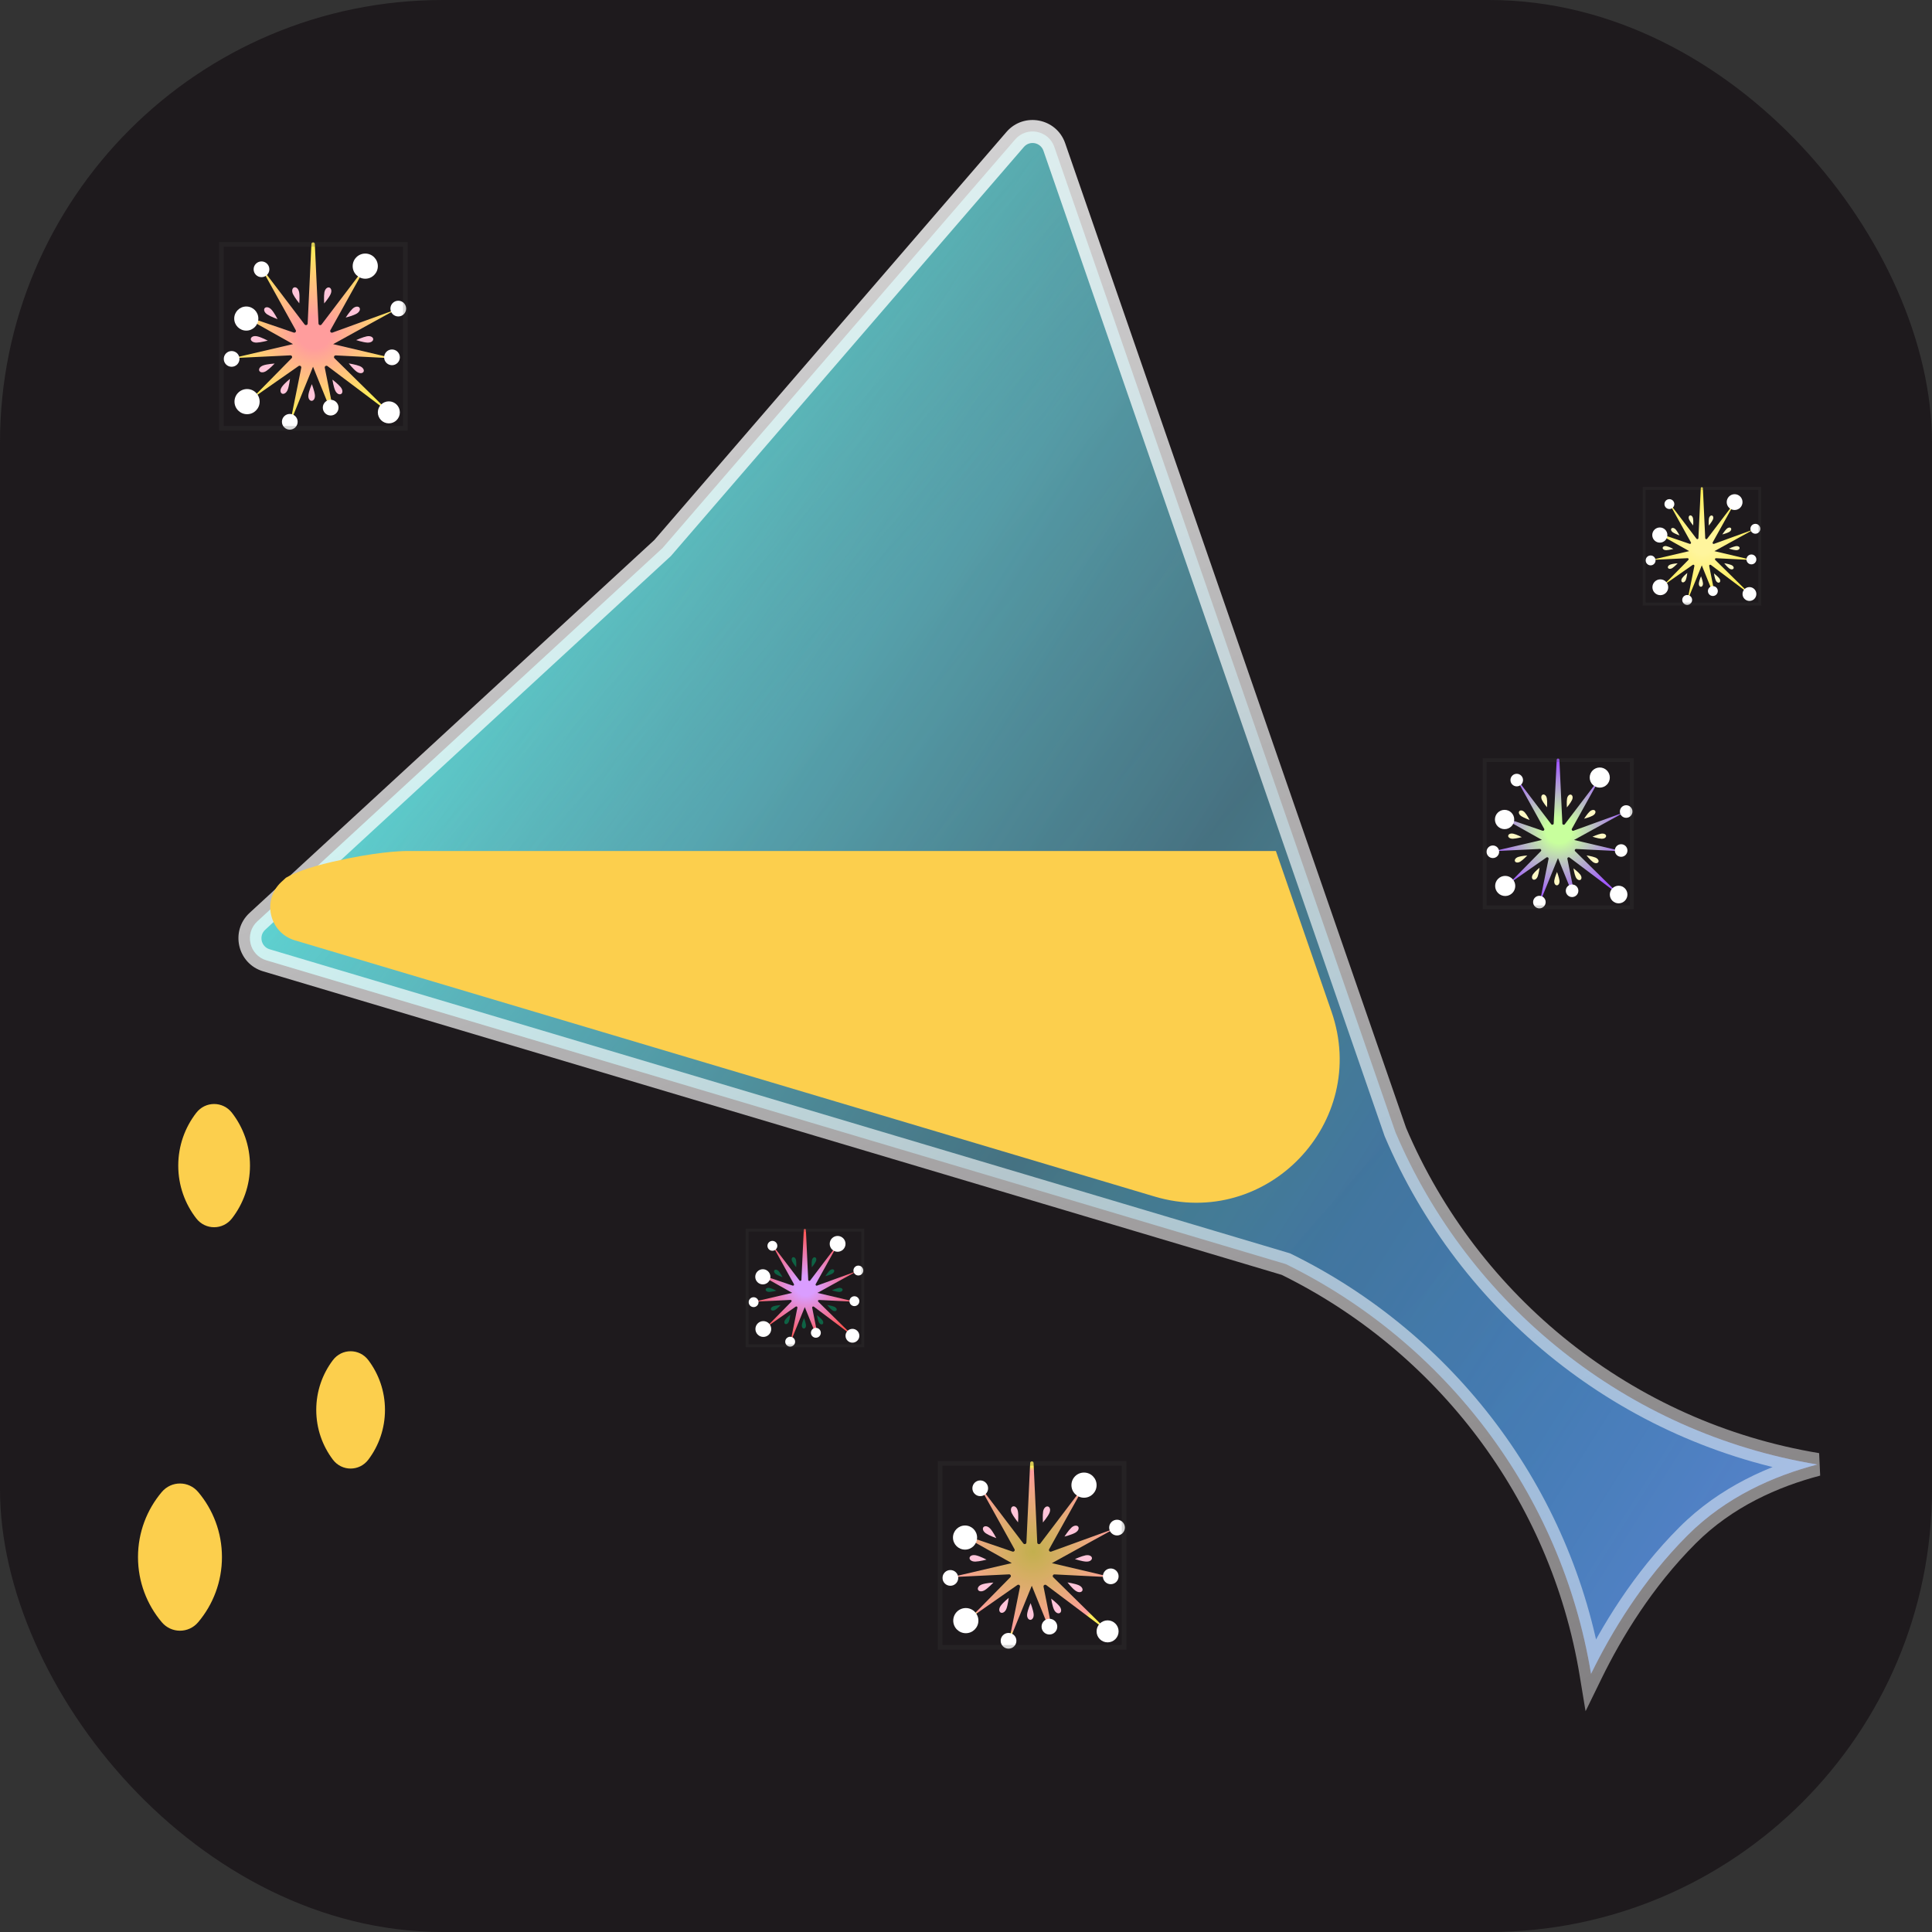 <svg width="336" height="336" viewBox="0 0 336 336" fill="none" xmlns="http://www.w3.org/2000/svg">
<rect x="0" y="0" width="336" height="336" fill="#333333" stroke="none"/>
<rect width="336" height="336" rx="77" fill="#1E1A1D"/>
<mask id="path-2-outside-1" maskUnits="userSpaceOnUse" x="40.468" y="19.869" width="277" height="278" fill="black">
<rect fill="white" x="40.468" y="19.869" width="277" height="278"/>
<path fill-rule="evenodd" clip-rule="evenodd" d="M242.675 196.881C255.432 226.924 282.902 249.209 316.044 254.694C308.506 256.669 300.183 260.317 293.5 267C285.729 274.771 280.286 283.763 276.703 291.101C271.526 259.703 251.272 233.389 223.623 219.842L46.327 167.009C43.354 166.123 42.477 162.336 44.76 160.234L115.232 95.314L176.549 24.257C178.563 21.923 182.349 22.648 183.357 25.561L242.675 196.881Z"/>
</mask>
<path fill-rule="evenodd" clip-rule="evenodd" d="M242.675 196.881C255.432 226.924 282.902 249.209 316.044 254.694C308.506 256.669 300.183 260.317 293.5 267C285.729 274.771 280.286 283.763 276.703 291.101C271.526 259.703 251.272 233.389 223.623 219.842L46.327 167.009C43.354 166.123 42.477 162.336 44.76 160.234L115.232 95.314L176.549 24.257C178.563 21.923 182.349 22.648 183.357 25.561L242.675 196.881Z" fill="url(#paint0_linear)"/>
<path fill-rule="evenodd" clip-rule="evenodd" d="M242.675 196.881C255.432 226.924 282.902 249.209 316.044 254.694C308.506 256.669 300.183 260.317 293.5 267C285.729 274.771 280.286 283.763 276.703 291.101C271.526 259.703 251.272 233.389 223.623 219.842L46.327 167.009C43.354 166.123 42.477 162.336 44.76 160.234L115.232 95.314L176.549 24.257C178.563 21.923 182.349 22.648 183.357 25.561L242.675 196.881Z" fill="url(#paint1_linear)" fill-opacity="0.6"/>
<path d="M316.044 254.694L316.551 256.629L316.371 252.721L316.044 254.694ZM242.675 196.881L240.785 197.535L240.808 197.599L240.834 197.662L242.675 196.881ZM293.5 267L292.086 265.586L293.5 267ZM276.703 291.101L274.73 291.427L275.75 297.612L278.501 291.979L276.703 291.101ZM223.623 219.842L224.503 218.046L224.354 217.973L224.195 217.925L223.623 219.842ZM46.327 167.009L45.756 168.926H45.756L46.327 167.009ZM44.76 160.234L46.115 161.705H46.115L44.76 160.234ZM115.232 95.314L116.587 96.785L116.671 96.708L116.746 96.621L115.232 95.314ZM176.549 24.257L175.035 22.95V22.95L176.549 24.257ZM183.357 25.561L185.247 24.907V24.907L183.357 25.561ZM316.371 252.721C283.918 247.35 257.011 225.525 244.516 196.099L240.834 197.662C253.853 228.323 281.887 251.068 315.718 256.667L316.371 252.721ZM294.914 268.414C301.267 262.061 309.229 258.547 316.551 256.629L315.537 252.759C307.782 254.791 299.098 258.574 292.086 265.586L294.914 268.414ZM278.501 291.979C282.023 284.765 287.348 275.98 294.914 268.414L292.086 265.586C284.109 273.563 278.55 282.761 274.906 290.224L278.501 291.979ZM222.744 221.638C249.825 234.907 269.661 260.682 274.73 291.427L278.677 290.776C273.392 258.724 252.718 231.87 224.503 218.046L222.744 221.638ZM224.195 217.925L46.898 165.092L45.756 168.926L223.052 221.759L224.195 217.925ZM46.898 165.092C45.412 164.649 44.974 162.756 46.115 161.705L43.404 158.763C39.981 161.916 41.296 167.597 45.756 168.926L46.898 165.092ZM46.115 161.705L116.587 96.785L113.877 93.843L43.404 158.763L46.115 161.705ZM116.746 96.621L178.063 25.564L175.035 22.95L113.718 94.008L116.746 96.621ZM178.063 25.564C179.07 24.397 180.963 24.759 181.467 26.216L185.247 24.907C183.734 20.538 178.056 19.45 175.035 22.95L178.063 25.564ZM181.467 26.216L240.785 197.535L244.565 196.226L185.247 24.907L181.467 26.216Z" fill="url(#paint2_linear)" mask="url(#path-2-outside-1)"/>
<path fill-rule="evenodd" clip-rule="evenodd" d="M49.722 152.655C50.995 151.918 53.386 150.904 57.819 149.876C65.161 148.175 69.6 148.012 70.697 148H221.893L231.573 175.957C238.236 195.202 220.327 213.912 200.81 208.096L51.289 163.54C46.829 162.211 45.515 156.53 48.938 153.377L49.722 152.655Z" fill="#FCCF4D"/>
<path fill-rule="evenodd" clip-rule="evenodd" d="M34.136 211.9C35.719 213.943 38.757 213.943 40.34 211.9C42.306 209.362 43.476 206.176 43.476 202.716C43.476 199.257 42.306 196.071 40.34 193.532C38.757 191.489 35.719 191.489 34.136 193.532C32.17 196.071 31 199.257 31 202.716C31 206.176 32.17 209.362 34.136 211.9Z" fill="#FCCF4D"/>
<path fill-rule="evenodd" clip-rule="evenodd" d="M57.894 253.854C59.451 255.917 62.501 255.917 64.058 253.854C65.875 251.446 66.952 248.449 66.952 245.201C66.952 241.952 65.875 238.955 64.058 236.547C62.501 234.484 59.451 234.484 57.894 236.547C56.077 238.955 55 241.952 55 245.201C55 248.449 56.077 251.446 57.894 253.854Z" fill="#FCCF4D"/>
<path fill-rule="evenodd" clip-rule="evenodd" d="M28.133 282.121C29.8 284.096 32.8 284.096 34.466 282.121C37.045 279.064 38.6 275.114 38.6 270.801C38.6 266.488 37.045 262.539 34.466 259.482C32.8 257.506 29.8 257.506 28.133 259.482C25.554 262.539 24 266.488 24 270.801C24 275.114 25.554 279.064 28.133 282.121Z" fill="#FCCF4D"/>
<path d="M281.806 155.784L273.933 148.038C273.785 147.887 273.903 147.636 274.117 147.647L282.121 148.049L273.75 146.081L282.511 141.257L273.653 144.475C273.45 144.545 273.266 144.335 273.365 144.149L278.411 135.08L272.137 143.348C272.004 143.517 271.728 143.434 271.713 143.219L271.201 132.142C271.182 131.853 270.746 131.853 270.729 132.142L270.206 143.217C270.193 143.429 269.917 143.512 269.782 143.344L263.562 135.156L268.552 144.145C268.651 144.331 268.465 144.538 268.263 144.471L263.449 142.823C263.142 142.718 262.952 143.147 263.232 143.305L268.165 146.074L259.789 148.027L267.793 147.64C268.007 147.629 268.126 147.881 267.977 148.032L262.425 153.678L268.944 149.126C269.119 149.003 269.355 149.154 269.316 149.36L267.773 157.02C267.773 157.022 267.776 157.025 267.778 157.022L270.95 149.231C270.95 149.228 270.954 149.228 270.954 149.231L273.026 154.343C273.15 154.653 273.616 154.513 273.551 154.185L272.588 149.362C272.547 149.156 272.785 149.007 272.96 149.13L281.806 155.784Z" fill="url(#paint3_radial)"/>
<path d="M271.208 153.127C271.142 152.591 270.788 151.646 270.788 151.646C270.788 151.646 270.388 152.564 270.311 153.127C270.237 153.689 270.512 153.969 270.759 153.969C271.007 153.969 271.273 153.663 271.208 153.127Z" fill="#FFF9C4"/>
<path d="M274.797 152.063C274.456 151.639 273.649 151.016 273.649 151.016C273.649 151.016 273.798 152.004 274.032 152.521C274.268 153.037 274.653 153.138 274.863 153.011C275.075 152.886 275.139 152.488 274.797 152.063Z" fill="#FFF9C4"/>
<path d="M277.447 149.134C276.937 148.924 275.922 148.763 275.922 148.763C275.922 148.763 276.543 149.557 277.007 149.896C277.471 150.237 277.856 150.141 277.978 149.928C278.101 149.716 277.956 149.342 277.447 149.134Z" fill="#FFF9C4"/>
<path d="M278.431 144.993C277.888 145.098 276.952 145.516 276.952 145.516C276.952 145.516 277.921 145.836 278.499 145.866C279.078 145.897 279.343 145.606 279.323 145.365C279.306 145.125 278.973 144.891 278.431 144.993Z" fill="#FFF9C4"/>
<path d="M276.445 141.159C276.049 141.535 275.497 142.384 275.497 142.384C275.497 142.384 276.488 142.137 276.989 141.854C277.49 141.572 277.552 141.187 277.403 140.995C277.252 140.804 276.841 140.782 276.445 141.159Z" fill="#FFF9C4"/>
<path d="M272.531 138.884C272.437 139.415 272.503 140.419 272.503 140.419C272.503 140.419 273.155 139.649 273.391 139.133C273.627 138.617 273.443 138.269 273.207 138.201C272.969 138.133 272.625 138.352 272.531 138.884Z" fill="#FFF9C4"/>
<path d="M268.167 139.124C268.401 139.614 269.04 140.402 269.04 140.402C269.04 140.402 269.127 139.407 269.018 138.851C268.909 138.295 268.559 138.112 268.322 138.188C268.088 138.262 267.933 138.634 268.167 139.124Z" fill="#FFF9C4"/>
<path d="M264.593 141.953C265.052 142.255 266.017 142.605 266.017 142.605C266.017 142.605 265.564 141.71 265.177 141.288C264.79 140.866 264.392 140.888 264.23 141.071C264.068 141.255 264.133 141.651 264.593 141.953Z" fill="#FFF9C4"/>
<path d="M263.112 145.866C263.665 145.851 264.658 145.591 264.658 145.591C264.658 145.591 263.757 145.118 263.193 144.993C262.626 144.871 262.316 145.114 262.294 145.354C262.272 145.595 262.558 145.879 263.112 145.866Z" fill="#FFF9C4"/>
<path d="M264.451 149.815C264.912 149.517 265.614 148.78 265.614 148.78C265.614 148.78 264.595 148.843 264.048 149.032C263.501 149.22 263.368 149.587 263.482 149.802C263.591 150.018 263.991 150.112 264.451 149.815Z" fill="#FFF9C4"/>
<path d="M267.43 152.413C267.623 151.908 267.747 150.908 267.747 150.908C267.747 150.908 266.962 151.547 266.632 152.013C266.303 152.479 266.417 152.853 266.636 152.962C266.859 153.072 267.238 152.919 267.43 152.413Z" fill="#FFF9C4"/>
<path d="M278.219 136.978C277.252 136.978 276.469 136.195 276.469 135.228C276.469 134.262 277.252 133.478 278.219 133.478C279.185 133.478 279.969 134.262 279.969 135.228C279.969 136.195 279.185 136.978 278.219 136.978Z" fill="white"/>
<path d="M282.812 142.228C282.208 142.228 281.719 141.739 281.719 141.135C281.719 140.531 282.208 140.041 282.812 140.041C283.417 140.041 283.906 140.531 283.906 141.135C283.906 141.739 283.417 142.228 282.812 142.228Z" fill="white"/>
<path d="M281.938 149.01C281.333 149.01 280.844 148.52 280.844 147.916C280.844 147.312 281.333 146.822 281.938 146.822C282.542 146.822 283.031 147.312 283.031 147.916C283.031 148.52 282.542 149.01 281.938 149.01Z" fill="white"/>
<path d="M281.5 157.103C280.654 157.103 279.969 156.418 279.969 155.572C279.969 154.726 280.654 154.041 281.5 154.041C282.346 154.041 283.031 154.726 283.031 155.572C283.031 156.418 282.346 157.103 281.5 157.103Z" fill="white"/>
<path d="M273.406 156.01C272.802 156.01 272.312 155.52 272.312 154.916C272.312 154.312 272.802 153.822 273.406 153.822C274.01 153.822 274.5 154.312 274.5 154.916C274.5 155.52 274.01 156.01 273.406 156.01Z" fill="white"/>
<path d="M267.719 157.978C267.115 157.978 266.625 157.489 266.625 156.885C266.625 156.281 267.115 155.791 267.719 155.791C268.323 155.791 268.812 156.281 268.812 156.885C268.812 157.489 268.323 157.978 267.719 157.978Z" fill="white"/>
<path d="M261.775 155.828C260.809 155.828 260.025 155.045 260.025 154.078C260.025 153.112 260.809 152.328 261.775 152.328C262.742 152.328 263.525 153.112 263.525 154.078C263.525 155.045 262.742 155.828 261.775 155.828Z" fill="white"/>
<path d="M259.625 149.228C259.021 149.228 258.531 148.739 258.531 148.135C258.531 147.531 259.021 147.041 259.625 147.041C260.229 147.041 260.719 147.531 260.719 148.135C260.719 148.739 260.229 149.228 259.625 149.228Z" fill="white"/>
<path d="M261.666 144.199C260.739 144.199 259.988 143.448 259.988 142.522C259.988 141.595 260.739 140.844 261.666 140.844C262.593 140.844 263.344 141.595 263.344 142.522C263.344 143.448 262.593 144.199 261.666 144.199Z" fill="white"/>
<path d="M263.781 136.76C263.177 136.76 262.688 136.27 262.688 135.666C262.688 135.062 263.177 134.572 263.781 134.572C264.385 134.572 264.875 135.062 264.875 135.666C264.875 136.27 264.385 136.76 263.781 136.76Z" fill="white"/>
<path opacity="0.2" d="M258.531 132.531V157.469H283.469V132.531H258.531ZM257.875 131.875H284.125V158.125H257.875V131.875Z" fill="#424242"/>
<path d="M304.491 103.473L298.305 97.387C298.188 97.269 298.281 97.071 298.449 97.08L304.738 97.396L298.16 95.849L305.044 92.059L298.085 94.588C297.925 94.642 297.781 94.478 297.858 94.331L301.823 87.206L296.894 93.702C296.789 93.835 296.572 93.769 296.56 93.601L296.158 84.897C296.143 84.67 295.801 84.67 295.787 84.897L295.376 93.599C295.366 93.766 295.149 93.831 295.043 93.699L290.156 87.266L294.077 94.328C294.154 94.474 294.008 94.637 293.85 94.584L290.067 93.29C289.826 93.207 289.677 93.544 289.897 93.668L293.773 95.844L287.191 97.379L293.48 97.075C293.649 97.066 293.742 97.264 293.625 97.382L289.263 101.818L294.384 98.242C294.522 98.145 294.708 98.264 294.677 98.425L293.465 104.445C293.465 104.446 293.467 104.448 293.468 104.446L295.96 98.324C295.96 98.322 295.964 98.322 295.964 98.324L297.592 102.341C297.69 102.585 298.056 102.475 298.004 102.217L297.248 98.427C297.215 98.266 297.403 98.149 297.54 98.245L304.491 103.473Z" fill="url(#paint4_radial)"/>
<path d="M296.163 101.385C296.112 100.964 295.833 100.222 295.833 100.222C295.833 100.222 295.519 100.943 295.459 101.385C295.4 101.827 295.617 102.047 295.811 102.047C296.005 102.047 296.215 101.806 296.163 101.385Z" fill="#FFF9C4"/>
<path d="M298.984 100.55C298.716 100.216 298.081 99.727 298.081 99.727C298.081 99.727 298.198 100.503 298.382 100.909C298.568 101.315 298.87 101.394 299.035 101.294C299.202 101.196 299.252 100.883 298.984 100.55Z" fill="#FFF9C4"/>
<path d="M301.065 98.248C300.665 98.083 299.867 97.956 299.867 97.956C299.867 97.956 300.355 98.58 300.72 98.847C301.084 99.115 301.387 99.039 301.483 98.872C301.579 98.706 301.466 98.412 301.065 98.248Z" fill="#FFF9C4"/>
<path d="M301.839 94.995C301.412 95.077 300.677 95.406 300.677 95.406C300.677 95.406 301.438 95.657 301.892 95.681C302.347 95.705 302.555 95.476 302.54 95.287C302.526 95.098 302.265 94.914 301.839 94.995Z" fill="#FFF9C4"/>
<path d="M300.278 91.982C299.967 92.278 299.534 92.944 299.534 92.944C299.534 92.944 300.312 92.75 300.706 92.528C301.1 92.307 301.148 92.004 301.031 91.853C300.912 91.703 300.589 91.686 300.278 91.982Z" fill="#FFF9C4"/>
<path d="M297.203 90.194C297.129 90.612 297.181 91.401 297.181 91.401C297.181 91.401 297.693 90.796 297.879 90.39C298.064 89.985 297.92 89.711 297.734 89.658C297.547 89.605 297.277 89.777 297.203 90.194Z" fill="#FFF9C4"/>
<path d="M293.774 90.383C293.958 90.768 294.46 91.387 294.46 91.387C294.46 91.387 294.529 90.605 294.443 90.169C294.357 89.732 294.082 89.588 293.896 89.648C293.712 89.706 293.59 89.998 293.774 90.383Z" fill="#FFF9C4"/>
<path d="M290.966 92.606C291.327 92.843 292.085 93.118 292.085 93.118C292.085 93.118 291.729 92.415 291.425 92.083C291.12 91.752 290.808 91.769 290.68 91.913C290.553 92.058 290.605 92.369 290.966 92.606Z" fill="#FFF9C4"/>
<path d="M289.802 95.681C290.237 95.669 291.017 95.464 291.017 95.464C291.017 95.464 290.309 95.093 289.866 94.995C289.421 94.899 289.177 95.089 289.159 95.278C289.142 95.468 289.367 95.691 289.802 95.681Z" fill="#FFF9C4"/>
<path d="M290.854 98.783C291.217 98.549 291.768 97.97 291.768 97.97C291.768 97.97 290.967 98.02 290.538 98.168C290.108 98.316 290.003 98.604 290.093 98.773C290.179 98.943 290.493 99.017 290.854 98.783Z" fill="#FFF9C4"/>
<path d="M293.195 100.825C293.346 100.428 293.444 99.642 293.444 99.642C293.444 99.642 292.827 100.144 292.568 100.51C292.31 100.876 292.399 101.17 292.571 101.256C292.746 101.342 293.044 101.222 293.195 100.825Z" fill="#FFF9C4"/>
<path d="M301.672 88.697C300.912 88.697 300.297 88.082 300.297 87.322C300.297 86.563 300.912 85.947 301.672 85.947C302.431 85.947 303.047 86.563 303.047 87.322C303.047 88.082 302.431 88.697 301.672 88.697Z" fill="white"/>
<path d="M305.281 92.822C304.807 92.822 304.422 92.438 304.422 91.963C304.422 91.488 304.807 91.104 305.281 91.104C305.756 91.104 306.141 91.488 306.141 91.963C306.141 92.438 305.756 92.822 305.281 92.822Z" fill="white"/>
<path d="M304.594 98.15C304.119 98.15 303.734 97.766 303.734 97.291C303.734 96.817 304.119 96.432 304.594 96.432C305.068 96.432 305.453 96.817 305.453 97.291C305.453 97.766 305.068 98.15 304.594 98.15Z" fill="white"/>
<path d="M304.25 104.51C303.586 104.51 303.047 103.971 303.047 103.307C303.047 102.642 303.586 102.104 304.25 102.104C304.914 102.104 305.453 102.642 305.453 103.307C305.453 103.971 304.914 104.51 304.25 104.51Z" fill="white"/>
<path d="M297.891 103.65C297.416 103.65 297.031 103.266 297.031 102.791C297.031 102.316 297.416 101.932 297.891 101.932C298.365 101.932 298.75 102.316 298.75 102.791C298.75 103.266 298.365 103.65 297.891 103.65Z" fill="white"/>
<path d="M293.422 105.197C292.947 105.197 292.562 104.813 292.562 104.338C292.562 103.863 292.947 103.479 293.422 103.479C293.896 103.479 294.281 103.863 294.281 104.338C294.281 104.813 293.896 105.197 293.422 105.197Z" fill="white"/>
<path d="M288.752 103.508C287.993 103.508 287.377 102.892 287.377 102.133C287.377 101.373 287.993 100.758 288.752 100.758C289.511 100.758 290.127 101.373 290.127 102.133C290.127 102.892 289.511 103.508 288.752 103.508Z" fill="white"/>
<path d="M287.062 98.322C286.588 98.322 286.203 97.938 286.203 97.463C286.203 96.988 286.588 96.604 287.062 96.604C287.537 96.604 287.922 96.988 287.922 97.463C287.922 97.938 287.537 98.322 287.062 98.322Z" fill="white"/>
<path d="M288.666 94.371C287.938 94.371 287.348 93.781 287.348 93.053C287.348 92.325 287.938 91.734 288.666 91.734C289.394 91.734 289.984 92.325 289.984 93.053C289.984 93.781 289.394 94.371 288.666 94.371Z" fill="white"/>
<path d="M290.328 88.525C289.854 88.525 289.469 88.141 289.469 87.666C289.469 87.192 289.854 86.807 290.328 86.807C290.803 86.807 291.188 87.192 291.188 87.666C291.188 88.141 290.803 88.525 290.328 88.525Z" fill="white"/>
<path opacity="0.2" d="M286.203 85.203V104.797H305.797V85.203H286.203ZM285.688 84.688H306.312V105.312H285.688V84.688Z" fill="#424242"/>
<path d="M148.491 232.473L142.305 226.387C142.188 226.269 142.281 226.071 142.449 226.08L148.738 226.396L142.16 224.849L149.044 221.059L142.085 223.587C141.925 223.642 141.781 223.477 141.858 223.331L145.823 216.205L140.894 222.702C140.789 222.835 140.572 222.769 140.56 222.601L140.158 213.897C140.143 213.67 139.801 213.67 139.787 213.897L139.376 222.599C139.366 222.766 139.149 222.831 139.043 222.699L134.156 216.266L138.077 223.328C138.154 223.474 138.008 223.637 137.85 223.584L134.067 222.29C133.826 222.207 133.677 222.544 133.897 222.668L137.773 224.844L131.191 226.379L137.48 226.075C137.649 226.066 137.742 226.264 137.625 226.382L133.263 230.818L138.384 227.242C138.522 227.145 138.708 227.264 138.677 227.425L137.465 233.445C137.465 233.446 137.467 233.448 137.468 233.446L139.96 227.324C139.96 227.322 139.964 227.322 139.964 227.324L141.592 231.341C141.69 231.585 142.056 231.475 142.004 231.217L141.248 227.427C141.215 227.266 141.403 227.149 141.54 227.245L148.491 232.473Z" fill="url(#paint5_radial)"/>
<path d="M140.163 230.385C140.112 229.964 139.833 229.222 139.833 229.222C139.833 229.222 139.519 229.943 139.459 230.385C139.4 230.827 139.617 231.047 139.811 231.047C140.005 231.047 140.215 230.806 140.163 230.385Z" fill="#0E6244"/>
<path d="M142.984 229.55C142.716 229.216 142.081 228.727 142.081 228.727C142.081 228.727 142.198 229.503 142.382 229.909C142.568 230.315 142.87 230.394 143.035 230.294C143.202 230.196 143.252 229.883 142.984 229.55Z" fill="#0E6244"/>
<path d="M145.065 227.248C144.665 227.083 143.867 226.956 143.867 226.956C143.867 226.956 144.355 227.58 144.72 227.847C145.084 228.115 145.387 228.039 145.483 227.872C145.579 227.706 145.466 227.412 145.065 227.248Z" fill="#0E6244"/>
<path d="M145.839 223.995C145.412 224.077 144.677 224.406 144.677 224.406C144.677 224.406 145.438 224.657 145.892 224.681C146.347 224.705 146.555 224.476 146.54 224.287C146.526 224.098 146.265 223.914 145.839 223.995Z" fill="#0E6244"/>
<path d="M144.278 220.982C143.967 221.277 143.534 221.944 143.534 221.944C143.534 221.944 144.312 221.75 144.706 221.528C145.1 221.307 145.148 221.004 145.031 220.853C144.912 220.703 144.589 220.686 144.278 220.982Z" fill="#0E6244"/>
<path d="M141.203 219.194C141.129 219.612 141.181 220.401 141.181 220.401C141.181 220.401 141.693 219.796 141.879 219.39C142.064 218.985 141.92 218.711 141.734 218.658C141.547 218.605 141.277 218.777 141.203 219.194Z" fill="#0E6244"/>
<path d="M137.774 219.383C137.958 219.768 138.46 220.387 138.46 220.387C138.46 220.387 138.529 219.605 138.443 219.169C138.357 218.732 138.082 218.588 137.896 218.648C137.712 218.706 137.59 218.998 137.774 219.383Z" fill="#0E6244"/>
<path d="M134.966 221.606C135.327 221.843 136.085 222.118 136.085 222.118C136.085 222.118 135.729 221.415 135.425 221.083C135.12 220.752 134.808 220.769 134.68 220.913C134.553 221.058 134.605 221.369 134.966 221.606Z" fill="#0E6244"/>
<path d="M133.802 224.681C134.237 224.669 135.017 224.464 135.017 224.464C135.017 224.464 134.309 224.093 133.866 223.995C133.421 223.899 133.177 224.089 133.159 224.278C133.142 224.467 133.367 224.691 133.802 224.681Z" fill="#0E6244"/>
<path d="M134.854 227.783C135.217 227.549 135.768 226.97 135.768 226.97C135.768 226.97 134.967 227.02 134.538 227.168C134.108 227.315 134.003 227.604 134.093 227.773C134.179 227.943 134.493 228.017 134.854 227.783Z" fill="#0E6244"/>
<path d="M137.195 229.825C137.346 229.428 137.444 228.642 137.444 228.642C137.444 228.642 136.827 229.144 136.568 229.51C136.31 229.876 136.399 230.17 136.571 230.256C136.746 230.342 137.044 230.222 137.195 229.825Z" fill="#0E6244"/>
<path d="M145.672 217.697C144.912 217.697 144.297 217.082 144.297 216.322C144.297 215.563 144.912 214.947 145.672 214.947C146.431 214.947 147.047 215.563 147.047 216.322C147.047 217.082 146.431 217.697 145.672 217.697Z" fill="white"/>
<path d="M149.281 221.822C148.807 221.822 148.422 221.438 148.422 220.963C148.422 220.488 148.807 220.104 149.281 220.104C149.756 220.104 150.141 220.488 150.141 220.963C150.141 221.438 149.756 221.822 149.281 221.822Z" fill="white"/>
<path d="M148.594 227.15C148.119 227.15 147.734 226.766 147.734 226.291C147.734 225.816 148.119 225.432 148.594 225.432C149.068 225.432 149.453 225.816 149.453 226.291C149.453 226.766 149.068 227.15 148.594 227.15Z" fill="white"/>
<path d="M148.25 233.51C147.586 233.51 147.047 232.971 147.047 232.307C147.047 231.642 147.586 231.104 148.25 231.104C148.914 231.104 149.453 231.642 149.453 232.307C149.453 232.971 148.914 233.51 148.25 233.51Z" fill="white"/>
<path d="M141.891 232.65C141.416 232.65 141.031 232.266 141.031 231.791C141.031 231.316 141.416 230.932 141.891 230.932C142.365 230.932 142.75 231.316 142.75 231.791C142.75 232.266 142.365 232.65 141.891 232.65Z" fill="white"/>
<path d="M137.422 234.197C136.947 234.197 136.562 233.813 136.562 233.338C136.562 232.863 136.947 232.479 137.422 232.479C137.896 232.479 138.281 232.863 138.281 233.338C138.281 233.813 137.896 234.197 137.422 234.197Z" fill="white"/>
<path d="M132.752 232.508C131.993 232.508 131.377 231.892 131.377 231.133C131.377 230.373 131.993 229.758 132.752 229.758C133.511 229.758 134.127 230.373 134.127 231.133C134.127 231.892 133.511 232.508 132.752 232.508Z" fill="white"/>
<path d="M131.062 227.322C130.588 227.322 130.203 226.938 130.203 226.463C130.203 225.988 130.588 225.604 131.062 225.604C131.537 225.604 131.922 225.988 131.922 226.463C131.922 226.938 131.537 227.322 131.062 227.322Z" fill="white"/>
<path d="M132.666 223.371C131.938 223.371 131.348 222.781 131.348 222.053C131.348 221.325 131.938 220.734 132.666 220.734C133.394 220.734 133.984 221.325 133.984 222.053C133.984 222.781 133.394 223.371 132.666 223.371Z" fill="white"/>
<path d="M134.328 217.525C133.854 217.525 133.469 217.141 133.469 216.666C133.469 216.191 133.854 215.807 134.328 215.807C134.803 215.807 135.188 216.191 135.188 216.666C135.188 217.141 134.803 217.525 134.328 217.525Z" fill="white"/>
<path opacity="0.2" d="M130.203 214.203V233.797H149.797V214.203H130.203ZM129.688 213.688H150.312V234.312H129.688V213.688Z" fill="#424242"/>
<path d="M68.008 71.981L58.167 62.298C57.981 62.109 58.129 61.795 58.397 61.809L68.402 62.312L57.937 59.851L68.888 53.822L57.817 57.844C57.562 57.931 57.333 57.669 57.456 57.436L63.764 46.1L55.922 56.435C55.755 56.646 55.411 56.542 55.391 56.274L54.752 42.427C54.727 42.066 54.183 42.066 54.161 42.427L53.507 56.272C53.491 56.537 53.147 56.641 52.977 56.43L45.203 46.195L51.44 57.431C51.563 57.663 51.331 57.923 51.079 57.838L45.061 55.779C44.678 55.648 44.44 56.184 44.79 56.381L50.956 59.843L40.486 62.284L50.491 61.8C50.759 61.787 50.907 62.101 50.721 62.29L43.781 69.347L51.93 63.657C52.148 63.504 52.444 63.693 52.395 63.95L50.467 73.525C50.467 73.528 50.47 73.531 50.472 73.528L54.437 63.788C54.437 63.785 54.443 63.785 54.443 63.788L57.032 70.178C57.188 70.567 57.77 70.392 57.688 69.982L56.485 63.952C56.433 63.695 56.731 63.509 56.95 63.663L68.008 71.981Z" fill="url(#paint6_radial)"/>
<path d="M54.76 68.658C54.678 67.988 54.235 66.807 54.235 66.807C54.235 66.807 53.734 67.956 53.639 68.658C53.546 69.361 53.89 69.711 54.199 69.711C54.508 69.711 54.842 69.328 54.76 68.658Z" fill="#FFC4D9"/>
<path d="M59.247 67.329C58.82 66.799 57.811 66.019 57.811 66.019C57.811 66.019 57.997 67.255 58.29 67.901C58.585 68.546 59.066 68.672 59.329 68.513C59.594 68.357 59.673 67.86 59.247 67.329Z" fill="#FFC4D9"/>
<path d="M62.558 63.668C61.921 63.406 60.652 63.203 60.652 63.203C60.652 63.203 61.429 64.196 62.008 64.62C62.588 65.046 63.069 64.926 63.223 64.66C63.376 64.395 63.195 63.928 62.558 63.668Z" fill="#FFC4D9"/>
<path d="M63.789 58.492C63.111 58.623 61.94 59.145 61.94 59.145C61.94 59.145 63.152 59.544 63.873 59.583C64.598 59.621 64.929 59.257 64.904 58.957C64.882 58.656 64.467 58.363 63.789 58.492Z" fill="#FFC4D9"/>
<path d="M61.306 53.698C60.811 54.169 60.122 55.23 60.122 55.23C60.122 55.23 61.361 54.921 61.987 54.568C62.613 54.215 62.689 53.734 62.504 53.493C62.315 53.255 61.801 53.228 61.306 53.698Z" fill="#FFC4D9"/>
<path d="M56.414 50.855C56.297 51.519 56.379 52.774 56.379 52.774C56.379 52.774 57.193 51.812 57.489 51.166C57.784 50.521 57.554 50.086 57.259 50.002C56.961 49.917 56.532 50.19 56.414 50.855Z" fill="#FFC4D9"/>
<path d="M50.959 51.156C51.252 51.768 52.05 52.752 52.05 52.752C52.05 52.752 52.159 51.508 52.023 50.814C51.886 50.119 51.448 49.889 51.153 49.985C50.861 50.078 50.666 50.543 50.959 51.156Z" fill="#FFC4D9"/>
<path d="M46.491 54.691C47.065 55.068 48.271 55.506 48.271 55.506C48.271 55.506 47.705 54.388 47.221 53.86C46.737 53.332 46.239 53.359 46.037 53.589C45.835 53.819 45.917 54.314 46.491 54.691Z" fill="#FFC4D9"/>
<path d="M44.64 59.583C45.332 59.564 46.573 59.238 46.573 59.238C46.573 59.238 45.447 58.648 44.741 58.492C44.033 58.339 43.645 58.642 43.617 58.943C43.59 59.244 43.948 59.599 44.64 59.583Z" fill="#FFC4D9"/>
<path d="M46.313 64.518C46.89 64.147 47.768 63.225 47.768 63.225C47.768 63.225 46.494 63.304 45.81 63.539C45.127 63.775 44.96 64.234 45.102 64.502C45.239 64.773 45.739 64.89 46.313 64.518Z" fill="#FFC4D9"/>
<path d="M50.038 67.767C50.278 67.135 50.434 65.885 50.434 65.885C50.434 65.885 49.452 66.684 49.039 67.266C48.629 67.849 48.772 68.316 49.045 68.453C49.324 68.59 49.797 68.398 50.038 67.767Z" fill="#FFC4D9"/>
<path d="M63.523 48.473C62.315 48.473 61.336 47.494 61.336 46.286C61.336 45.077 62.315 44.098 63.523 44.098C64.732 44.098 65.711 45.077 65.711 46.286C65.711 47.494 64.732 48.473 63.523 48.473Z" fill="white"/>
<path d="M69.266 55.036C68.51 55.036 67.898 54.423 67.898 53.668C67.898 52.913 68.51 52.301 69.266 52.301C70.021 52.301 70.633 52.913 70.633 53.668C70.633 54.423 70.021 55.036 69.266 55.036Z" fill="white"/>
<path d="M68.172 63.512C67.417 63.512 66.805 62.9 66.805 62.145C66.805 61.39 67.417 60.778 68.172 60.778C68.927 60.778 69.539 61.39 69.539 62.145C69.539 62.9 68.927 63.512 68.172 63.512Z" fill="white"/>
<path d="M67.625 73.629C66.568 73.629 65.711 72.772 65.711 71.715C65.711 70.658 66.568 69.801 67.625 69.801C68.682 69.801 69.539 70.658 69.539 71.715C69.539 72.772 68.682 73.629 67.625 73.629Z" fill="white"/>
<path d="M57.508 72.262C56.753 72.262 56.141 71.65 56.141 70.895C56.141 70.14 56.753 69.528 57.508 69.528C58.263 69.528 58.875 70.14 58.875 70.895C58.875 71.65 58.263 72.262 57.508 72.262Z" fill="white"/>
<path d="M50.398 74.723C49.643 74.723 49.031 74.111 49.031 73.356C49.031 72.601 49.643 71.989 50.398 71.989C51.154 71.989 51.766 72.601 51.766 73.356C51.766 74.111 51.154 74.723 50.398 74.723Z" fill="white"/>
<path d="M42.969 72.035C41.761 72.035 40.782 71.056 40.782 69.848C40.782 68.639 41.761 67.66 42.969 67.66C44.177 67.66 45.157 68.639 45.157 69.848C45.157 71.056 44.177 72.035 42.969 72.035Z" fill="white"/>
<path d="M40.281 63.786C39.526 63.786 38.914 63.173 38.914 62.418C38.914 61.663 39.526 61.051 40.281 61.051C41.036 61.051 41.648 61.663 41.648 62.418C41.648 63.173 41.036 63.786 40.281 63.786Z" fill="white"/>
<path d="M42.832 57.499C41.674 57.499 40.735 56.56 40.735 55.402C40.735 54.244 41.674 53.305 42.832 53.305C43.991 53.305 44.93 54.244 44.93 55.402C44.93 56.56 43.991 57.499 42.832 57.499Z" fill="white"/>
<path d="M45.477 48.2C44.721 48.2 44.109 47.587 44.109 46.832C44.109 46.077 44.721 45.465 45.477 45.465C46.232 45.465 46.844 46.077 46.844 46.832C46.844 47.587 46.232 48.2 45.477 48.2Z" fill="white"/>
<path opacity="0.2" d="M38.914 42.914V74.086H70.086V42.914H38.914ZM38.094 42.094H70.906V74.906H38.094V42.094Z" fill="#424242"/>
<path d="M193.008 283.98L183.167 274.298C182.981 274.109 183.129 273.795 183.397 273.809L193.402 274.312L182.937 271.851L193.888 265.821L182.817 269.844C182.563 269.931 182.333 269.669 182.456 269.436L188.764 258.1L180.922 268.436C180.755 268.646 180.411 268.542 180.391 268.274L179.752 254.427C179.727 254.066 179.183 254.066 179.161 254.427L178.507 268.271C178.491 268.537 178.147 268.641 177.977 268.43L170.203 258.195L176.44 269.431C176.563 269.663 176.331 269.923 176.079 269.838L170.061 267.779C169.678 267.648 169.44 268.184 169.79 268.381L175.956 271.843L165.486 274.284L175.491 273.8C175.759 273.787 175.907 274.101 175.721 274.29L168.781 281.347L176.93 275.657C177.148 275.504 177.444 275.693 177.395 275.95L175.467 285.525C175.467 285.528 175.47 285.531 175.472 285.528L179.437 275.788C179.437 275.786 179.443 275.786 179.443 275.788L182.032 282.178C182.188 282.567 182.77 282.392 182.688 281.982L181.485 275.952C181.433 275.695 181.731 275.509 181.95 275.662L193.008 283.98Z" fill="url(#paint7_radial)"/>
<path d="M179.76 280.658C179.678 279.988 179.235 278.807 179.235 278.807C179.235 278.807 178.734 279.955 178.639 280.658C178.546 281.361 178.89 281.711 179.199 281.711C179.508 281.711 179.842 281.328 179.76 280.658Z" fill="#FFC4D9"/>
<path d="M184.247 279.329C183.82 278.799 182.811 278.02 182.811 278.02C182.811 278.02 182.997 279.255 183.29 279.901C183.585 280.546 184.066 280.672 184.329 280.513C184.594 280.357 184.673 279.86 184.247 279.329Z" fill="#FFC4D9"/>
<path d="M187.558 275.668C186.921 275.405 185.652 275.203 185.652 275.203C185.652 275.203 186.429 276.196 187.009 276.62C187.588 277.046 188.069 276.926 188.223 276.661C188.376 276.395 188.195 275.928 187.558 275.668Z" fill="#FFC4D9"/>
<path d="M188.789 270.492C188.111 270.623 186.94 271.145 186.94 271.145C186.94 271.145 188.152 271.545 188.873 271.583C189.598 271.621 189.929 271.257 189.904 270.957C189.882 270.656 189.467 270.363 188.789 270.492Z" fill="#FFC4D9"/>
<path d="M186.306 265.698C185.811 266.169 185.122 267.23 185.122 267.23C185.122 267.23 186.361 266.921 186.987 266.568C187.613 266.215 187.689 265.734 187.503 265.493C187.315 265.255 186.801 265.228 186.306 265.698Z" fill="#FFC4D9"/>
<path d="M181.414 262.855C181.296 263.519 181.379 264.774 181.379 264.774C181.379 264.774 182.193 263.812 182.489 263.166C182.784 262.521 182.554 262.086 182.259 262.002C181.961 261.917 181.532 262.19 181.414 262.855Z" fill="#FFC4D9"/>
<path d="M175.959 263.155C176.252 263.768 177.05 264.752 177.05 264.752C177.05 264.752 177.159 263.508 177.023 262.814C176.886 262.119 176.448 261.889 176.153 261.985C175.861 262.078 175.666 262.543 175.959 263.155Z" fill="#FFC4D9"/>
<path d="M171.491 266.691C172.065 267.068 173.271 267.506 173.271 267.506C173.271 267.506 172.705 266.388 172.221 265.86C171.737 265.332 171.239 265.359 171.037 265.589C170.835 265.819 170.917 266.314 171.491 266.691Z" fill="#FFC4D9"/>
<path d="M169.64 271.583C170.332 271.564 171.573 271.238 171.573 271.238C171.573 271.238 170.446 270.648 169.741 270.492C169.033 270.339 168.645 270.642 168.617 270.943C168.59 271.244 168.948 271.599 169.64 271.583Z" fill="#FFC4D9"/>
<path d="M171.313 276.518C171.89 276.146 172.768 275.225 172.768 275.225C172.768 275.225 171.494 275.304 170.81 275.539C170.127 275.775 169.96 276.234 170.102 276.502C170.239 276.773 170.739 276.89 171.313 276.518Z" fill="#FFC4D9"/>
<path d="M175.037 279.767C175.278 279.135 175.434 277.886 175.434 277.886C175.434 277.886 174.452 278.684 174.039 279.266C173.629 279.849 173.771 280.316 174.045 280.453C174.324 280.59 174.797 280.398 175.037 279.767Z" fill="#FFC4D9"/>
<path d="M188.523 260.473C187.315 260.473 186.336 259.494 186.336 258.286C186.336 257.077 187.315 256.098 188.523 256.098C189.732 256.098 190.711 257.077 190.711 258.286C190.711 259.494 189.732 260.473 188.523 260.473Z" fill="white"/>
<path d="M194.266 267.036C193.511 267.036 192.898 266.423 192.898 265.668C192.898 264.913 193.511 264.301 194.266 264.301C195.021 264.301 195.633 264.913 195.633 265.668C195.633 266.423 195.021 267.036 194.266 267.036Z" fill="white"/>
<path d="M193.172 275.512C192.417 275.512 191.805 274.9 191.805 274.145C191.805 273.39 192.417 272.778 193.172 272.778C193.927 272.778 194.539 273.39 194.539 274.145C194.539 274.9 193.927 275.512 193.172 275.512Z" fill="white"/>
<path d="M192.625 285.629C191.568 285.629 190.711 284.772 190.711 283.715C190.711 282.658 191.568 281.801 192.625 281.801C193.682 281.801 194.539 282.658 194.539 283.715C194.539 284.772 193.682 285.629 192.625 285.629Z" fill="white"/>
<path d="M182.508 284.262C181.753 284.262 181.141 283.65 181.141 282.895C181.141 282.14 181.753 281.528 182.508 281.528C183.263 281.528 183.875 282.14 183.875 282.895C183.875 283.65 183.263 284.262 182.508 284.262Z" fill="white"/>
<path d="M175.398 286.723C174.643 286.723 174.031 286.111 174.031 285.356C174.031 284.601 174.643 283.989 175.398 283.989C176.154 283.989 176.766 284.601 176.766 285.356C176.766 286.111 176.154 286.723 175.398 286.723Z" fill="white"/>
<path d="M167.969 284.035C166.761 284.035 165.782 283.056 165.782 281.848C165.782 280.64 166.761 279.66 167.969 279.66C169.177 279.66 170.157 280.64 170.157 281.848C170.157 283.056 169.177 284.035 167.969 284.035Z" fill="white"/>
<path d="M165.281 275.786C164.526 275.786 163.914 275.173 163.914 274.418C163.914 273.663 164.526 273.051 165.281 273.051C166.036 273.051 166.648 273.663 166.648 274.418C166.648 275.173 166.036 275.786 165.281 275.786Z" fill="white"/>
<path d="M167.832 269.499C166.674 269.499 165.735 268.56 165.735 267.402C165.735 266.244 166.674 265.305 167.832 265.305C168.991 265.305 169.93 266.244 169.93 267.402C169.93 268.56 168.991 269.499 167.832 269.499Z" fill="white"/>
<path d="M170.477 260.2C169.721 260.2 169.109 259.588 169.109 258.832C169.109 258.077 169.721 257.465 170.477 257.465C171.232 257.465 171.844 258.077 171.844 258.832C171.844 259.588 171.232 260.2 170.477 260.2Z" fill="white"/>
<path opacity="0.2" d="M163.914 254.914V286.086H195.086V254.914H163.914ZM163.094 254.094H195.906V286.906H163.094V254.094Z" fill="#424242"/>
<defs>
<linearGradient id="paint0_linear" x1="14" y1="51" x2="433" y2="315.5" gradientUnits="userSpaceOnUse">
<stop offset="0.167" stop-color="#3DCDC5"/>
<stop offset="0.44" stop-color="#3CC4C3" stop-opacity="0.01"/>
<stop offset="0.547" stop-color="#2B29A4" stop-opacity="0.38"/>
<stop offset="0.828" stop-color="#9350E9" stop-opacity="0.96"/>
</linearGradient>
<linearGradient id="paint1_linear" x1="274" y1="252" x2="39" y2="44.5" gradientUnits="userSpaceOnUse">
<stop offset="0.01" stop-color="#4FC5EA" stop-opacity="0.88"/>
<stop offset="0.594" stop-color="#89D8F1" stop-opacity="0.73"/>
<stop offset="1" stop-color="white" stop-opacity="0"/>
</linearGradient>
<linearGradient id="paint2_linear" x1="134" y1="13.5" x2="303" y2="434.5" gradientUnits="userSpaceOnUse">
<stop stop-color="white" stop-opacity="0.83"/>
<stop offset="1" stop-color="white" stop-opacity="0.28"/>
</linearGradient>
<radialGradient id="paint3_radial" cx="0" cy="0" r="1" gradientUnits="userSpaceOnUse" gradientTransform="translate(271.148 144.474) scale(12.125 11.846)">
<stop offset="0.188" stop-color="#C8FF9D"/>
<stop offset="1" stop-color="#A158FF"/>
</radialGradient>
<radialGradient id="paint4_radial" cx="0" cy="0" r="1" gradientUnits="userSpaceOnUse" gradientTransform="translate(296.116 94.587) scale(9.527 9.307)">
<stop offset="0.188" stop-color="#FFF59D"/>
<stop offset="1" stop-color="#FFEE58"/>
</radialGradient>
<radialGradient id="paint5_radial" cx="0" cy="0" r="1" gradientUnits="userSpaceOnUse" gradientTransform="translate(140.116 223.587) scale(9.527 9.307)">
<stop offset="0.188" stop-color="#DA9DFF"/>
<stop offset="1" stop-color="#FF5858"/>
</radialGradient>
<radialGradient id="paint6_radial" cx="0" cy="0" r="1" gradientUnits="userSpaceOnUse" gradientTransform="translate(54.685 57.842) scale(15.157 14.807)">
<stop offset="0.188" stop-color="#FF9D9D"/>
<stop offset="1" stop-color="#FFEE58"/>
</radialGradient>
<radialGradient id="paint7_radial" cx="0" cy="0" r="1" gradientUnits="userSpaceOnUse" gradientTransform="translate(179.685 269.842) scale(15.157 14.807)">
<stop stop-color="#FFE660" stop-opacity="0.73"/>
<stop offset="0.948" stop-color="#FF9D9D"/>
<stop offset="1" stop-color="#FFEE58"/>
</radialGradient>
</defs>
</svg>

